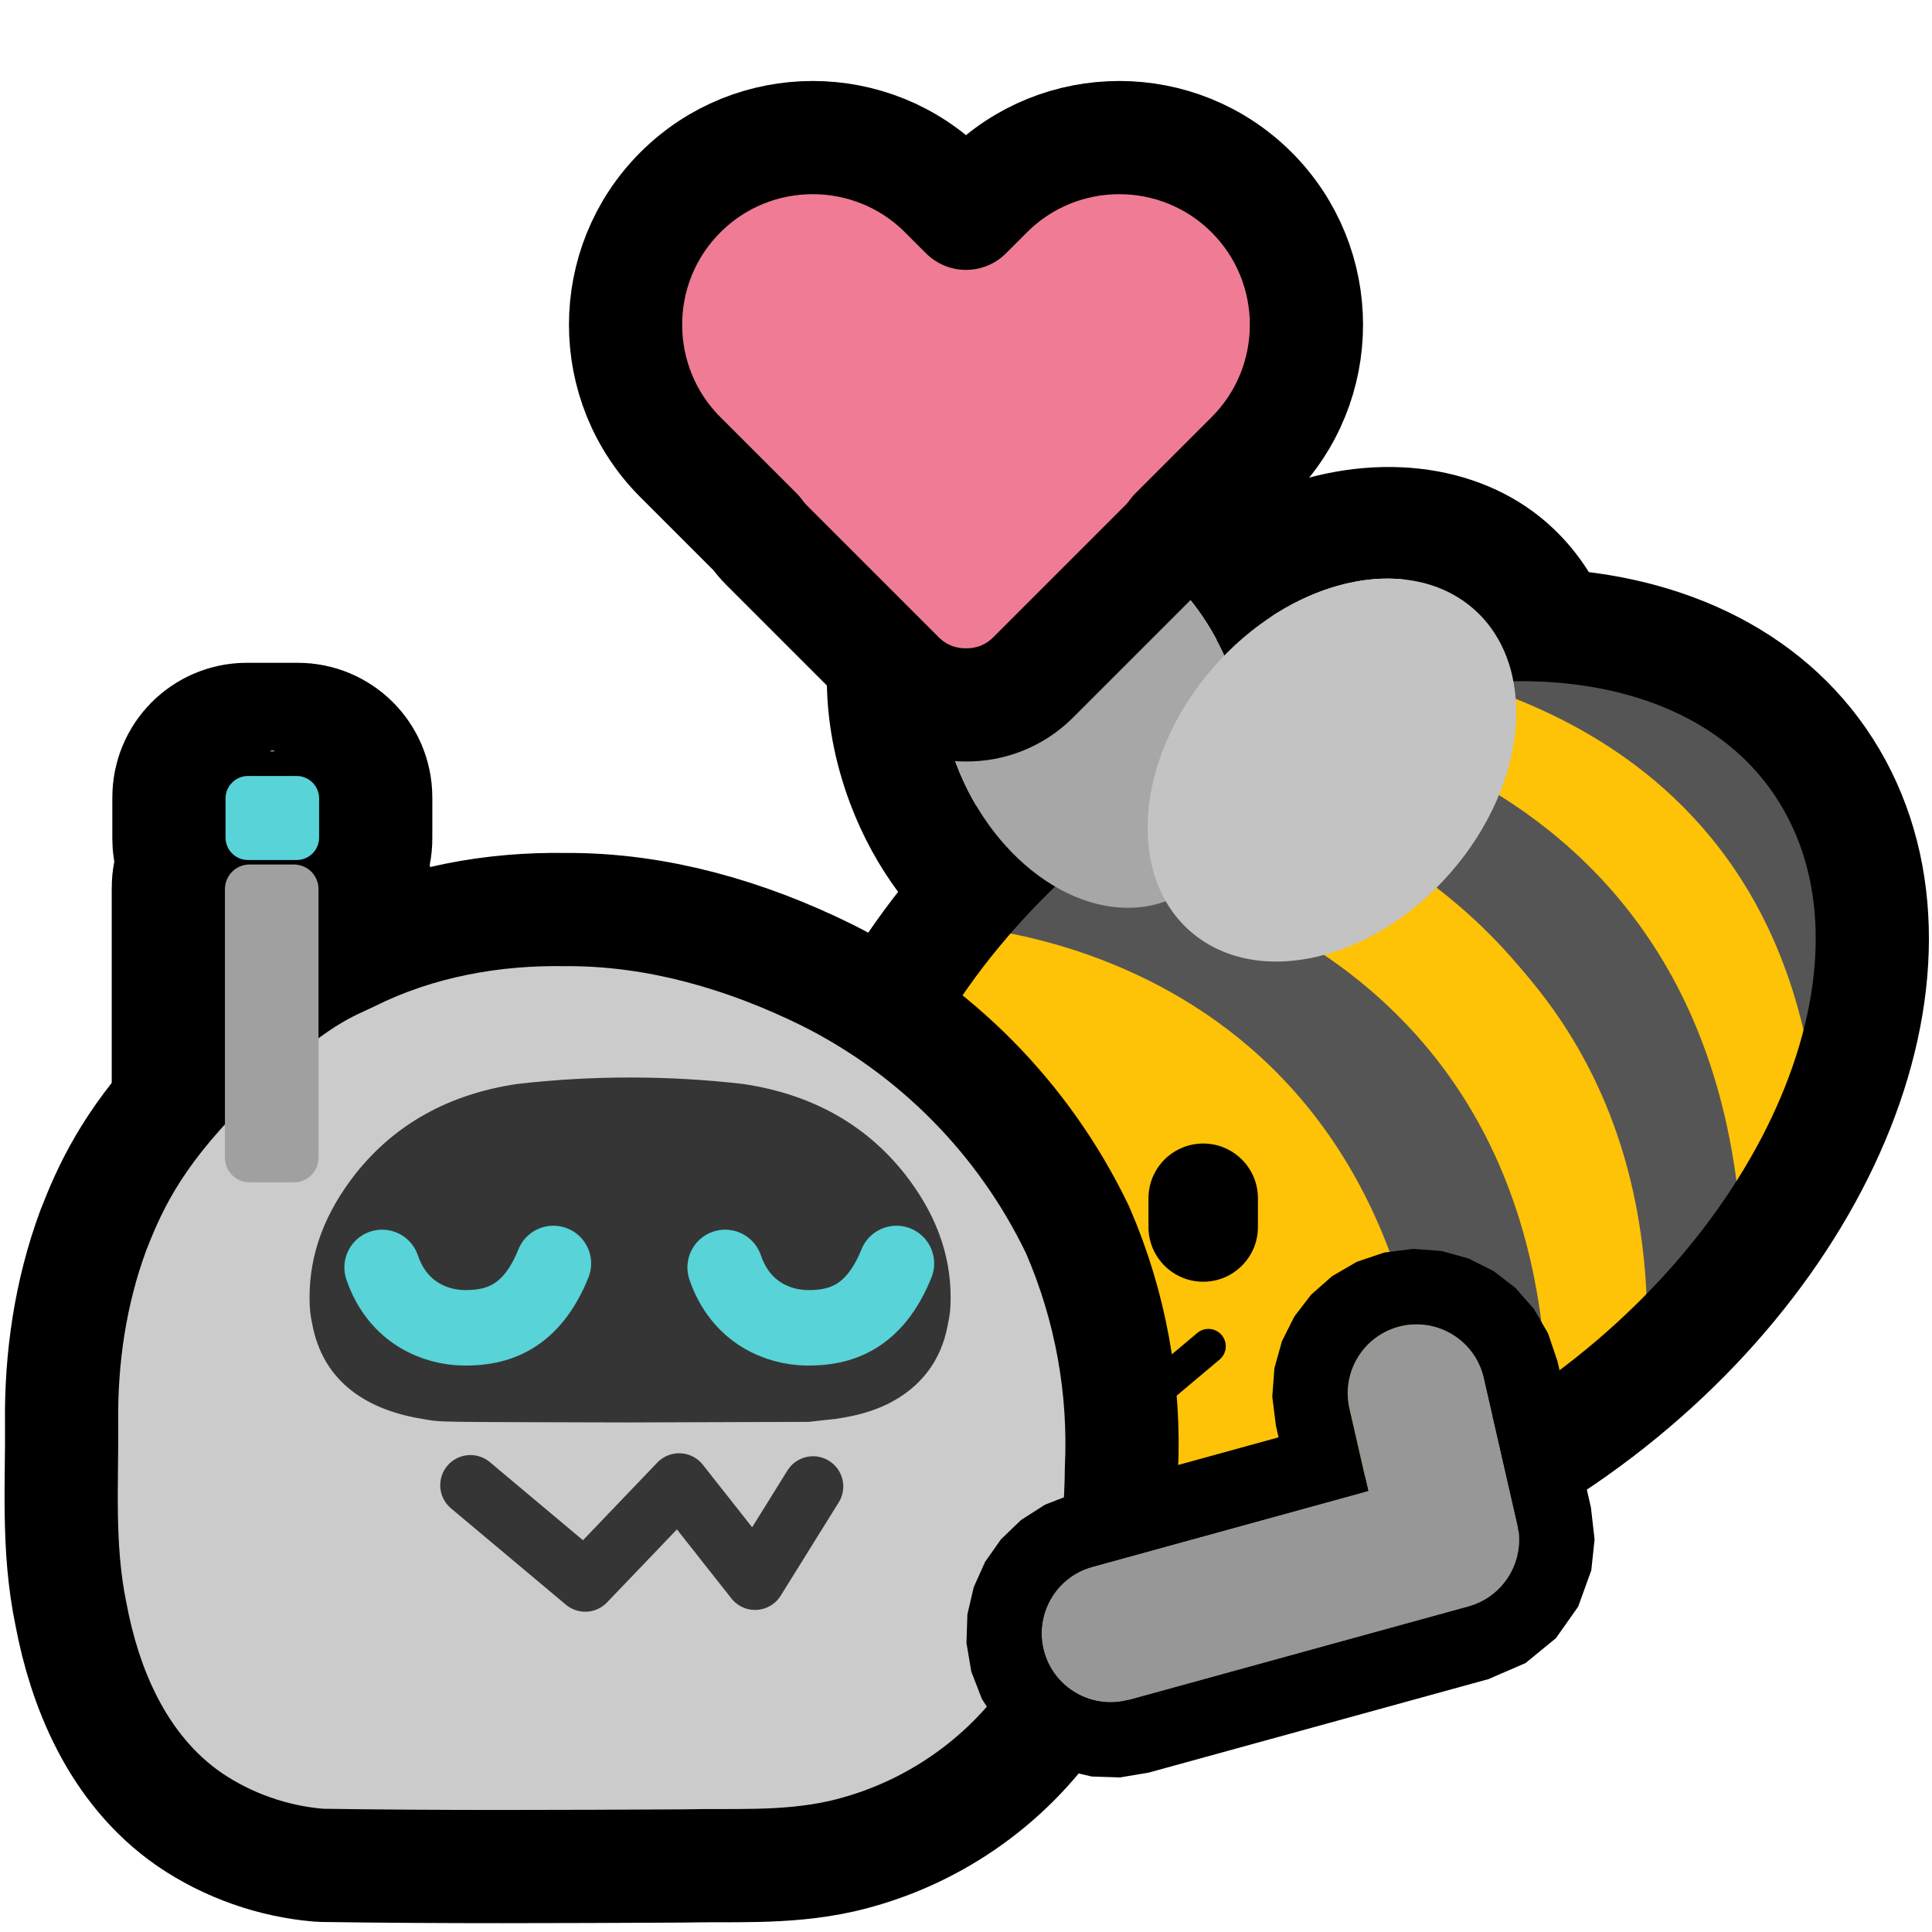 <?xml version="1.0" encoding="UTF-8" standalone="no"?>
<!DOCTYPE svg PUBLIC "-//W3C//DTD SVG 1.1//EN" "http://www.w3.org/Graphics/SVG/1.1/DTD/svg11.dtd">
<svg width="100%" height="100%" viewBox="0 0 256 256" version="1.1" xmlns="http://www.w3.org/2000/svg" xmlns:xlink="http://www.w3.org/1999/xlink" xml:space="preserve" xmlns:serif="http://www.serif.com/" style="fill-rule:evenodd;clip-rule:evenodd;stroke-linecap:round;stroke-linejoin:round;stroke-miterlimit:1.5;">
    <defs>
        <filter id="eye_glow" width="10" height="10" x="-5" y="-5">
            <feGaussianBlur in="SourceGraphic" result="blur1" stdDeviation="25"/>
            <feGaussianBlur in="SourceGraphic" result="blur2" stdDeviation="12.5"/>
            <feGaussianBlur in="SourceGraphic" result="blur3" stdDeviation="6.25"/>
            <feComposite in="SourceGraphic" in2="blur1" result="comp1"/>
            <feComposite in="comp1" in2="blur2" result="comp2"/>
            <feComposite in="comp2" in2="blur3"/>
        </filter>
    </defs>

    <rect id="blobbee_hug_bot_heart" x="-0" y="0" width="256" height="256" style="fill:none;"/>
    <clipPath id="_clip1">
        <rect x="-0" y="0" width="256" height="256"/>
    </clipPath>
    <g clip-path="url(#_clip1)">
        <g>
            <g id="Bee">
                <path id="Wings-outline" serif:id="Wings outline" d="M148.346,135.121C134.249,134.344 119.24,123.938 112.662,106.497C104.15,83.926 114.112,62.089 130.948,56.459C142.085,52.736 155.58,56.452 165.699,66.148C178.871,59.892 193.341,60.565 203.162,67.808C218.161,78.869 220.853,103.948 204.946,123.783C189.498,143.045 164.378,147.014 149.812,136.273C149.309,135.902 148.82,135.518 148.346,135.121ZM154.47,119.42C155.531,121.274 156.945,122.896 158.715,124.2C167.963,131.021 183.435,126.629 193.244,114.398C203.053,102.168 203.508,86.701 194.259,79.88C185.765,73.616 172.02,76.81 162.236,86.849C156.709,74.672 145.208,67.508 135.704,70.685C125.649,74.048 121.613,87.723 126.697,101.204C131.782,114.685 144.073,122.901 154.129,119.539C154.243,119.501 154.357,119.461 154.47,119.42Z"/>
                <path id="Body" d="M152.322,98.199C188.339,75.441 229.071,78.153 243.223,104.252C257.376,130.35 239.624,170.015 203.607,192.773C167.59,215.53 126.858,212.818 112.706,186.72C98.553,160.621 116.305,120.956 152.322,98.199Z" style="fill:rgb(254,194,7);"/>
                <g id="Stripes">
                    <path d="M179.455,89.413C178.674,90.093 235.718,87.226 241.075,150.81C269.602,67.126 179.739,83.109 179.455,89.413Z" style="fill:rgb(85,85,85);"/>
                    <path d="M241.075,151.471C237.655,90.119 180.837,88.672 181.147,86.85L159.973,95.432C159.973,95.432 228.579,94.267 231.023,166.562L239.325,152.573" style="fill:rgb(254,194,7);"/>
                    <path d="M218.269,181.448L230.904,166.562C228.505,94.174 158.533,92.915 158.534,92.942L147.317,100.183C147.213,100.204 219.681,106.58 218.269,181.448Z" style="fill:rgb(85,85,85);"/>
                    <path d="M148.266,100.238L136.168,110.568C136.168,110.568 205.718,118.147 204.979,192.034L218.04,182.452C222.885,109.163 147.53,100.858 146.461,101.779" style="fill:rgb(254,194,7);"/>
                    <path d="M133.57,111.977L124.499,122.53C124.499,122.53 188.523,123.162 189.983,199.361L204.979,192.034C207.537,115.854 135.648,112.787 133.57,111.977Z" style="fill:rgb(85,85,85);"/>
                </g>
                <path id="Body-outline" serif:id="Body outline" d="M152.322,98.199C188.339,75.441 229.071,78.153 243.223,104.252C257.376,130.35 239.624,170.015 203.607,192.773C167.59,215.53 126.858,212.818 112.706,186.72C98.553,160.621 116.305,120.956 152.322,98.199Z" style="fill:none;stroke:black;stroke-width:15px;"/>
                <g id="Wings">
                    <path id="Back-wing" serif:id="Back wing" d="M135.704,70.685C145.76,67.323 158.052,75.539 163.136,89.02C168.221,102.502 164.185,116.177 154.129,119.539C144.073,122.901 131.782,114.685 126.697,101.204C121.613,87.723 125.649,74.048 135.704,70.685Z" style="fill:rgb(167,167,167);"/>
                    <path id="Front-wing" serif:id="Front wing" d="M194.259,79.88C203.508,86.701 203.053,102.168 193.244,114.398C183.435,126.629 167.963,131.021 158.715,124.2C149.466,117.38 149.921,101.913 159.73,89.682C169.538,77.452 185.01,73.06 194.259,79.88Z" style="fill:rgb(195,195,195);"/>
                </g>
                <g id="Face">
                    <path id="Mouth" d="M128.439,178.362L133.715,187.232L140.824,178.377L149.631,187.207L160.122,178.388" style="fill:none;stroke:black;stroke-width:4.6px;"/>
                    <path id="Eye" d="M166.682,158.774L166.682,162.584C166.682,166.586 163.433,169.835 159.431,169.835C155.428,169.835 152.179,166.586 152.179,162.584L152.179,158.774C152.179,154.772 155.428,151.523 159.431,151.523C163.433,151.523 166.682,154.772 166.682,158.774Z"/>
                </g>
            </g>
            <g id="Bot">
                <path id="Outline" d="M42.206,137.573C45.918,134.826 47.932,134.192 49.654,133.331C57.42,129.448 66.216,127.863 74.932,128.022C85.788,127.942 96.485,131.112 106.153,135.866C119.15,142.352 129.633,152.975 135.947,166.057C139.814,174.993 141.577,184.7 141.098,194.425C141.018,204.092 139.513,214.314 133.728,222.317C128.113,230.56 119.593,236.391 109.877,238.641C103.538,240.067 96.961,239.592 90.542,239.75C74.615,239.83 58.767,239.909 42.84,239.671C38.085,239.275 33.331,237.611 29.369,234.917C22,229.845 18.355,220.97 16.77,212.492C15.106,204.568 15.74,196.485 15.66,188.403C15.581,180.716 16.691,172.951 19.385,165.661C21.301,160.77 23.549,155.824 29.805,148.984L29.805,117.647C29.805,115.938 31.192,114.551 32.901,114.551L39.109,114.551C40.818,114.551 42.206,115.938 42.206,117.647L42.206,137.573ZM29.884,105.647C29.884,104.089 31.149,102.823 32.708,102.823L39.461,102.823C41.02,102.823 42.285,104.089 42.285,105.647L42.285,111.133C42.285,112.691 41.02,113.957 39.461,113.957L32.708,113.957C31.149,113.957 29.884,112.691 29.884,111.133L29.884,105.647Z" style="fill:none;stroke:black;stroke-width:30px;stroke-linecap:butt;stroke-miterlimit:2;"/>
                <path id="body" d="M74.932,128.022C85.788,127.942 96.485,131.112 106.153,135.866C119.15,142.352 129.633,152.975 135.947,166.057C139.814,174.993 141.577,184.7 141.098,194.425C141.018,204.092 139.513,214.314 133.728,222.317C128.113,230.56 119.593,236.391 109.877,238.641C103.538,240.067 96.961,239.592 90.542,239.75C74.615,239.83 58.767,239.909 42.84,239.671C38.085,239.275 33.331,237.611 29.369,234.917C22,229.845 18.355,220.97 16.77,212.492C15.106,204.568 15.74,196.485 15.66,188.403C15.581,180.716 16.691,172.951 19.385,165.661C21.683,159.797 24.456,153.854 34.044,144.662C43.553,135.47 46.96,134.678 49.654,133.331C57.42,129.448 66.216,127.863 74.932,128.022Z" style="fill:rgb(203,203,203);fill-rule:nonzero;"/>
                <path id="visor" d="M107.183,188.403L110.749,188.006C113.522,187.61 115.741,186.976 117.801,185.946C122.001,183.807 124.695,180.32 125.566,175.645C125.883,174.139 125.963,173.426 125.963,171.921C125.963,166.057 123.902,160.669 119.861,155.518C114.631,148.941 107.5,144.979 98.466,143.632C88.515,142.488 78.465,142.488 68.514,143.632C59.48,144.979 52.349,148.941 47.119,155.518C43.077,160.669 41.017,166.057 41.017,171.921C41.017,173.426 41.096,174.139 41.413,175.645C42.761,182.46 47.753,186.659 55.914,188.006C58.688,188.482 56.945,188.403 82.935,188.482L107.183,188.403Z" style="fill:rgb(53,53,53);fill-rule:nonzero;"/>
                <path id="light" d="M29.884,105.798L29.884,110.982C29.884,112.624 31.217,113.957 32.859,113.957L39.31,113.957C40.952,113.957 42.285,112.624 42.285,110.982L42.285,105.798C42.285,104.156 40.952,102.823 39.31,102.823L32.859,102.823C31.217,102.823 29.884,104.156 29.884,105.798Z" style="fill:rgb(88,211,215);"/>
                <path id="stem" d="M29.805,117.813L29.805,153.404C29.805,155.205 31.267,156.667 33.067,156.667L38.943,156.667C40.744,156.667 42.206,155.205 42.206,153.404L42.206,117.813C42.206,116.013 40.744,114.551 38.943,114.551L33.067,114.551C31.267,114.551 29.805,116.013 29.805,117.813Z" style="fill:rgb(160,160,160);"/>
                <path id="mouth" d="M107.737,196.961L100.051,209.322L89.988,196.564L77.547,209.56L62.333,196.802" style="fill:none;fill-rule:nonzero;stroke:rgb(53,53,53);stroke-width:8px;stroke-miterlimit:4;"/>
                <g id="Eyes">
                    <path id="Right-eye" serif:id="Right eye" d="M96.086,167.939C98.155,173.995 103.174,175.909 106.979,175.943C111.259,175.981 115.864,174.674 118.783,167.415" style="fill:none;stroke:rgb(88,211,215);stroke-width:10px;" filter="url(#eye_glow)"/>
                    <path id="Left-eye" serif:id="Left eye" d="M50.633,167.939C52.702,173.995 57.721,175.909 61.526,175.943C65.805,175.981 70.41,174.674 73.329,167.415" style="fill:none;stroke:rgb(88,211,215);stroke-width:10px;" filter="url(#eye_glow)"/>
                </g>
            </g>
        </g>
        <path id="Heart" d="M100.241,70.661L90.15,60.571C80.47,50.89 80.47,35.171 90.15,25.491C99.831,15.81 115.55,15.81 125.231,25.491L128,28.26L130.769,25.491C140.45,15.81 156.169,15.81 165.85,25.491C175.53,35.171 175.53,50.89 165.85,60.571L155.759,70.661C155.367,71.211 154.923,71.736 154.43,72.23L136.889,89.77C134.439,92.221 131.215,93.43 128,93.4C124.785,93.43 121.561,92.221 119.111,89.77L101.57,72.23C101.077,71.736 100.633,71.211 100.241,70.661Z" style="fill:rgb(239,124,148);stroke:black;stroke-width:15px;stroke-linejoin:miter;stroke-miterlimit:5;"/>
        <path id="Arm" d="M201.081,205.964C200.385,209.183 197.967,211.917 194.574,212.851L149.577,225.233C144.716,226.57 139.684,223.71 138.347,218.849C137.01,213.989 139.87,208.957 144.73,207.619L181.305,197.555L178.809,186.65C177.685,181.736 180.761,176.834 185.675,175.709C190.59,174.584 195.492,177.661 196.617,182.575L201.059,201.984C201.368,203.338 201.359,204.69 201.081,205.964Z" style="fill:rgb(151,151,151);"/>
        <path d="M210.852,208.086L209.114,212.892L206.17,217.065L202.149,220.36L197.227,222.493L152.23,234.874L148.418,235.52L144.645,235.396L141.04,234.556L137.699,233.059L134.704,230.955L132.138,228.287L130.101,225.108L128.705,221.502L128.06,217.69L128.184,213.917L129.023,210.312L130.521,206.972L132.625,203.976L135.293,201.41L138.472,199.374L142.077,197.978C142.077,197.978 169.421,190.454 169.421,190.454L169.061,188.881L168.583,185.045L168.87,181.28L169.866,177.715L171.508,174.443L173.74,171.542L176.517,169.094L179.782,167.198L183.445,165.961L187.281,165.482L191.045,165.77L194.61,166.766L197.883,168.407L200.784,170.64L203.231,173.417L205.127,176.681L206.365,180.344L210.807,199.753L211.29,203.979L210.852,208.086ZM201.081,205.964C201.359,204.69 201.368,203.338 201.059,201.984L196.617,182.575C195.492,177.661 190.59,174.584 185.675,175.709C180.761,176.834 177.685,181.736 178.809,186.65L181.305,197.555L144.73,207.619C139.87,208.957 137.01,213.989 138.347,218.849C139.684,223.71 144.716,226.57 149.577,225.233L194.574,212.851C197.967,211.917 200.385,209.183 201.081,205.964Z"/>
    </g>
</svg>
